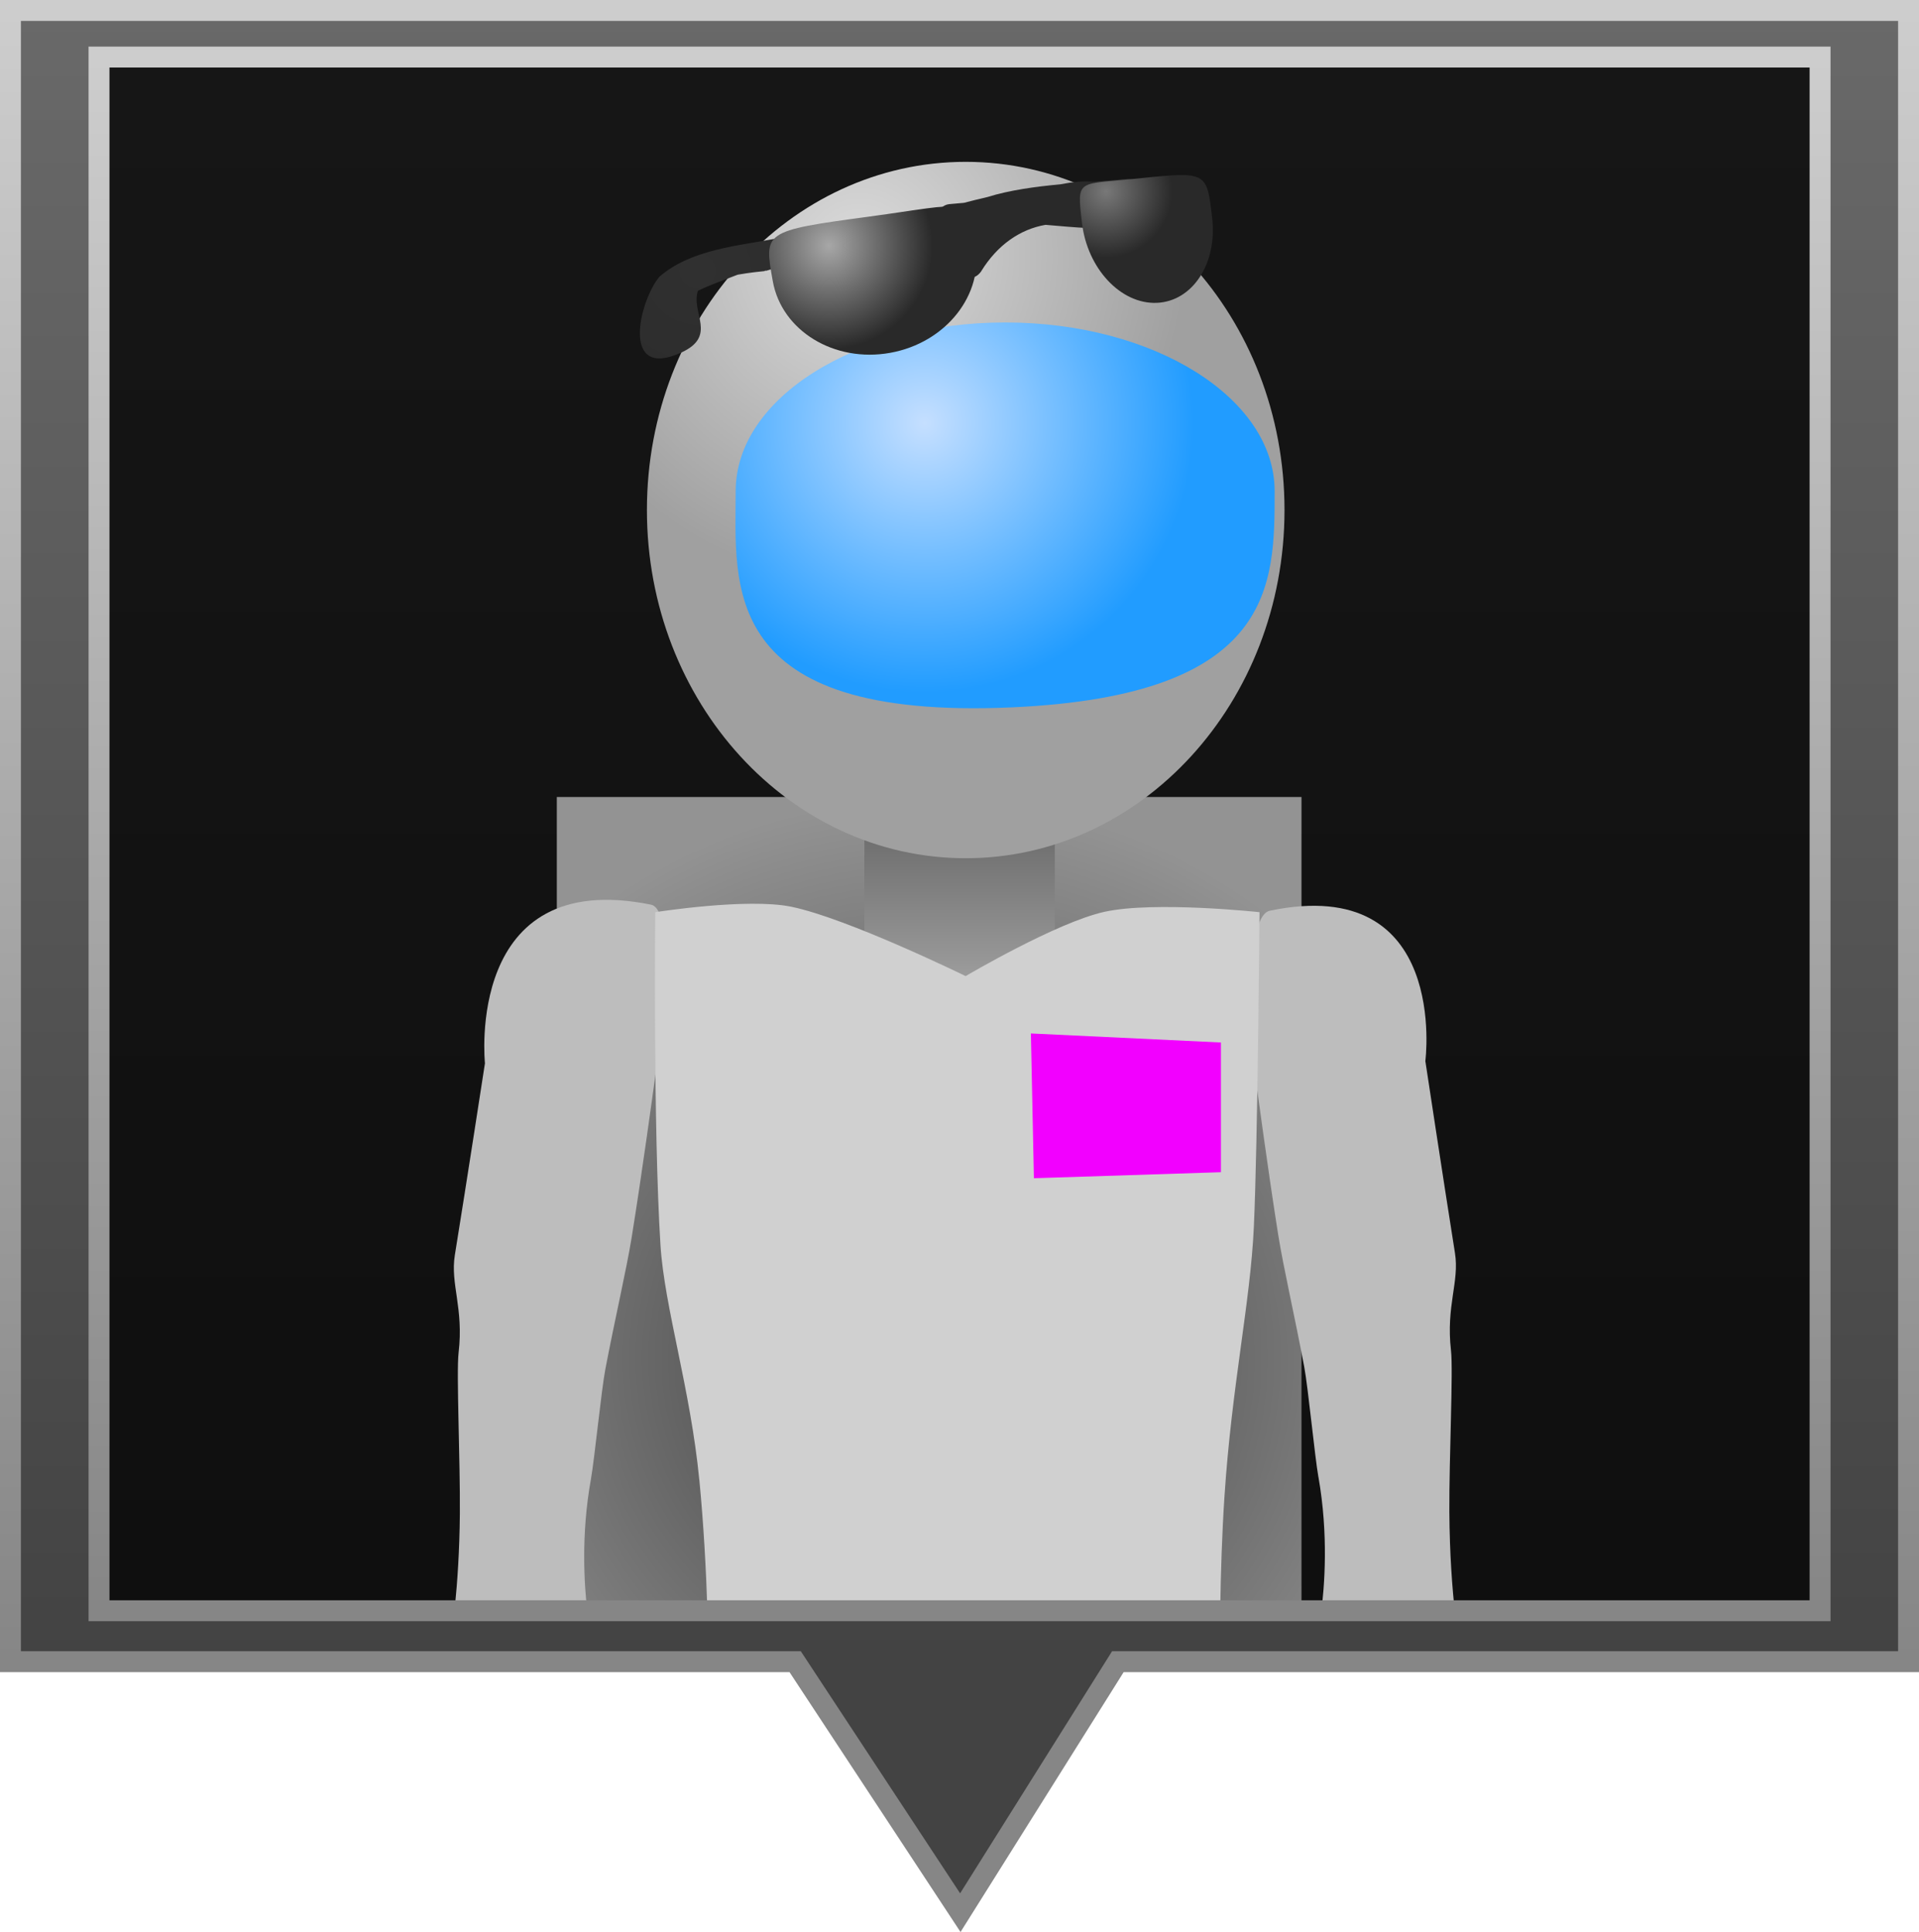 <svg version="1.1" xmlns="http://www.w3.org/2000/svg" xmlns:xlink="http://www.w3.org/1999/xlink" width="45.875" height="46.187" viewBox="0,0,45.875,46.187"><defs><linearGradient x1="240" y1="128.029" x2="240" y2="167.504" gradientUnits="userSpaceOnUse" id="color-1"><stop offset="0" stop-color="#696969"/><stop offset="1" stop-color="#434343"/></linearGradient><linearGradient x1="240" y1="128.029" x2="240" y2="167.504" gradientUnits="userSpaceOnUse" id="color-2"><stop offset="0" stop-color="#cdcdcd"/><stop offset="1" stop-color="#868686"/></linearGradient><linearGradient x1="240" y1="129.143" x2="240" y2="166.286" gradientUnits="userSpaceOnUse" id="color-3"><stop offset="0" stop-color="#161616"/><stop offset="1" stop-color="#0f0f0f"/></linearGradient><linearGradient x1="240" y1="129.143" x2="240" y2="166.286" gradientUnits="userSpaceOnUse" id="color-4"><stop offset="0" stop-color="#cdcdcd"/><stop offset="1" stop-color="#868686"/></linearGradient><radialGradient cx="239.274" cy="160.256" r="13.423" gradientUnits="userSpaceOnUse" id="color-5"><stop offset="0" stop-color="#3c3c3c"/><stop offset="1" stop-color="#939393"/></radialGradient><linearGradient x1="240.001" y1="147.359" x2="240.001" y2="151.434" gradientUnits="userSpaceOnUse" id="color-6"><stop offset="0" stop-color="#696969"/><stop offset="1" stop-color="#a0a0a0"/></linearGradient><radialGradient cx="237.601" cy="133.889" r="7.801" gradientUnits="userSpaceOnUse" id="color-7"><stop offset="0" stop-color="#dcdcdc"/><stop offset="1" stop-color="#a0a0a0"/></radialGradient><radialGradient cx="239.162" cy="137.899" r="6.444" gradientUnits="userSpaceOnUse" id="color-8"><stop offset="0" stop-color="#c5dfff"/><stop offset="1" stop-color="#219cff"/></radialGradient><radialGradient cx="233.738" cy="134.254" r="5.989" gradientUnits="userSpaceOnUse" id="color-9"><stop offset="0" stop-color="#303030"/><stop offset="1" stop-color="#292929"/></radialGradient><radialGradient cx="243.507" cy="132.363" r="1.576" gradientUnits="userSpaceOnUse" id="color-10"><stop offset="0" stop-color="#787878"/><stop offset="1" stop-color="#292929"/></radialGradient><radialGradient cx="236.875" cy="133.651" r="2.482" gradientUnits="userSpaceOnUse" id="color-11"><stop offset="0" stop-color="#a7a7a7"/><stop offset="1" stop-color="#292929"/></radialGradient><linearGradient x1="240" y1="129.143" x2="240" y2="166.286" gradientUnits="userSpaceOnUse" id="color-12"><stop offset="0" stop-color="#cdcdcd"/><stop offset="1" stop-color="#868686"/></linearGradient></defs><g transform="translate(-217.062,-127.779)"><g data-paper-data="{&quot;isPaintingLayer&quot;:true}" fill-rule="nonzero" stroke-linecap="butt" stroke-linejoin="miter" stroke-miterlimit="10" stroke-dasharray="" stroke-dashoffset="0" style="mix-blend-mode: normal"><path d="M217.312,167.504v-39.475h45.375v39.475h-18.902l-3.766,6l-3.948,-6z" fill="url(#color-1)" stroke="url(#color-2)" stroke-width="0.5"/><path d="M219.429,166.286v-37.143h41.143v37.143z" fill="url(#color-3)" stroke="url(#color-4)" stroke-width="0"/><path d="" data-paper-data="{&quot;index&quot;:null}" fill="#777777" stroke="#000000" stroke-width="0"/><path d="" data-paper-data="{&quot;index&quot;:null}" fill="#777777" stroke="#000000" stroke-width="0"/><path d="" fill="#494949" stroke="#000000" stroke-width="0"/><path d="" data-paper-data="{&quot;index&quot;:null}" fill="#141415" stroke="#000000" stroke-width="0"/><path d="" data-paper-data="{&quot;index&quot;:null}" fill="#252527" stroke="#000000" stroke-width="0"/><path d="" data-paper-data="{&quot;index&quot;:null}" fill="#141415" stroke="#000000" stroke-width="0"/><path d="" data-paper-data="{&quot;index&quot;:null}" fill="#252527" stroke="#000000" stroke-width="0"/><g><path d="M230.373,146.833h17.802v19.519c-5.583,-0.326 -12.249,-0.266 -17.533,0.021c-0.089,-0.019 -0.179,-0.038 -0.269,-0.055z" fill="url(#color-5)" stroke="#ed6b00" stroke-width="0"/><path d="M228.055,163.97c0.01,-1.279 -0.086,-3.371 -0.03,-3.853c0.125,-1.075 -0.201,-1.64 -0.09,-2.331c0.275,-1.697 0.72,-4.588 0.72,-4.588c0,0 -0.492,-4.696 3.97,-3.792c0.712,0.144 0.067,4.345 0.067,4.345c0,0 -0.274,2.028 -0.532,3.625c-0.12,0.742 -0.397,1.931 -0.627,3.137c-0.097,0.509 -0.258,2.145 -0.347,2.642c-0.234,1.309 -0.162,2.499 -0.078,3.195c-0.157,0.008 -0.313,0.016 -0.467,0.025c-0.69,-0.151 -1.406,-0.23 -2.141,-0.23c-0.188,0 -0.375,0.005 -0.561,0.015c0.057,-0.562 0.108,-1.302 0.116,-2.188z" fill="#bdbdbd" stroke="#000000" stroke-width="0"/><path d="M248.58,163.094c-0.088,-0.497 -0.245,-2.133 -0.34,-2.642c-0.227,-1.206 -0.501,-2.396 -0.619,-3.138c-0.254,-1.597 -0.523,-3.626 -0.523,-3.626c0,0 -0.412,-3.986 0.323,-4.138c4.298,-0.891 3.715,3.595 3.715,3.595c0,0 0.438,2.892 0.708,4.59c0.11,0.691 -0.218,1.255 -0.095,2.331c0.055,0.482 -0.046,2.574 -0.039,3.853c0.006,1.025 0.071,1.854 0.137,2.438c-0.395,-0.047 -0.796,-0.072 -1.204,-0.072c-0.535,0 -1.059,0.042 -1.571,0.123c-0.143,-0.01 -0.288,-0.019 -0.433,-0.028c0.09,-0.68 0.183,-1.918 -0.058,-3.286z" data-paper-data="{&quot;index&quot;:null}" fill="#bdbdbd" stroke="#000000" stroke-width="0"/><path d="M237.725,151.434v-4.074h4.553v4.074z" fill="url(#color-6)" stroke="#000000" stroke-width="0"/><path d="M233.78,163.166c-0.21,-2.176 -0.835,-4.138 -0.929,-5.622c-0.175,-2.784 -0.125,-7.958 -0.125,-7.958c0,0 2.195,-0.348 3.253,-0.13c1.346,0.277 4.167,1.658 4.167,1.658c0,0 2.187,-1.291 3.324,-1.538c1.201,-0.261 3.701,0.01 3.701,0.01c0,0 -0.041,5.481 -0.135,7.526c-0.083,1.81 -0.529,3.787 -0.704,6.466c-0.057,0.868 -0.086,1.803 -0.1,2.677c-3.975,-0.165 -8.327,-0.156 -12.261,-0.027c-0.031,-0.952 -0.089,-2.013 -0.19,-3.063z" fill="#d0d0d0" stroke="#292e32" stroke-width="0"/><path d="M247.769,139.972c0,4.597 -3.412,8.324 -7.621,8.324c-4.209,0 -7.621,-3.727 -7.621,-8.324c0,-4.597 3.412,-8.324 7.621,-8.324c4.209,0 7.621,3.727 7.621,8.324z" fill="url(#color-7)" stroke="none" stroke-width="0"/><path d="M247.533,139.52c0,2.227 0.025,4.885 -6.276,5.169c-7.039,0.317 -6.608,-2.942 -6.608,-5.169c0,-2.227 2.884,-4.032 6.442,-4.032c3.558,0 6.442,1.805 6.442,4.032z" data-paper-data="{&quot;index&quot;:null}" fill="url(#color-8)" stroke="#ed6b00" stroke-width="0"/><path d="M235.338,134.26c-0.101,0.009 -0.361,0.037 -0.642,0.086c-0.31,0.123 -0.673,0.248 -0.95,0.385c-0.172,0.531 0.468,1.075 -0.389,1.472c-1.462,0.678 -1.021,-1.212 -0.534,-1.806c0.756,-0.658 1.869,-0.737 2.828,-0.921c1.32,-0.254 2.607,-0.644 3.913,-0.724c0.049,-0.051 0.116,-0.086 0.192,-0.093l0.349,-0.031c0.176,-0.046 0.367,-0.094 0.567,-0.14c0.521,-0.163 1.148,-0.248 1.733,-0.302c0.287,-0.056 0.555,-0.083 0.777,-0.063c0.163,-0.012 0.314,-0.023 0.45,-0.036l0.367,-0.033c0.167,-0.015 0.315,0.108 0.33,0.276c0.013,0.149 -0.083,0.282 -0.222,0.321l-0.196,0.058c0.086,0.072 0.164,0.155 0.233,0.25l0.139,-0.071l0.177,0.348c0.019,0.035 0.031,0.075 0.035,0.117c0.015,0.167 -0.108,0.315 -0.276,0.33c-0.051,0.005 -0.1,-0.004 -0.144,-0.022l-0.302,-0.118l0.003,-0.009l-0.028,-0.002c-0.215,-0.133 -0.434,-0.233 -0.653,-0.301c-0.333,-0.012 -0.683,-0.048 -1.039,-0.077c-0.603,0.104 -1.15,0.477 -1.54,1.113c0,0 -0.16,0.259 -0.419,0.099c-0.259,-0.16 -0.099,-0.419 -0.099,-0.419c0.034,-0.055 0.069,-0.109 0.106,-0.161l-0.169,0.054c-0.023,0.008 -0.046,0.013 -0.071,0.015c-0.167,0.015 -0.315,-0.108 -0.33,-0.276c-0.008,-0.085 0.02,-0.164 0.071,-0.224c-0.146,0 -0.283,0.008 -0.401,0.037c-0.818,0.202 -2.074,0.269 -3.259,0.451c0.007,0.143 -0.088,0.27 -0.223,0.307l-0.355,0.105l-0.003,-0.011l-0.004,0.001z" fill="url(#color-9)" stroke="none" stroke-width="0.5"/><path d="M244.314,132.041c1.611,-0.169 1.597,-0.145 1.725,0.944c0.128,1.088 -0.465,1.999 -1.324,2.034c-0.859,0.035 -1.659,-0.819 -1.787,-1.907c-0.128,-1.088 -0.125,-0.913 1.386,-1.071z" data-paper-data="{&quot;index&quot;:null}" fill="url(#color-10)" stroke="#000000" stroke-width="0"/><path d="M240.377,133.635c0.213,1.184 -0.698,2.339 -2.035,2.579c-1.336,0.24 -2.592,-0.526 -2.805,-1.71c-0.213,-1.184 -0.243,-1.205 2.302,-1.547c2.387,-0.321 2.325,-0.506 2.538,0.678z" fill="url(#color-11)" stroke="#000000" stroke-width="0"/><path d="M241.778,155.946l-0.072,-3.461l4.543,0.216v3.101z" fill="#f200ff" stroke="none" stroke-width="0"/></g><path d="M219.429,166.286v-37.143h41.143v37.143z" fill="none" stroke="url(#color-12)" stroke-width="0.5"/></g></g></svg>